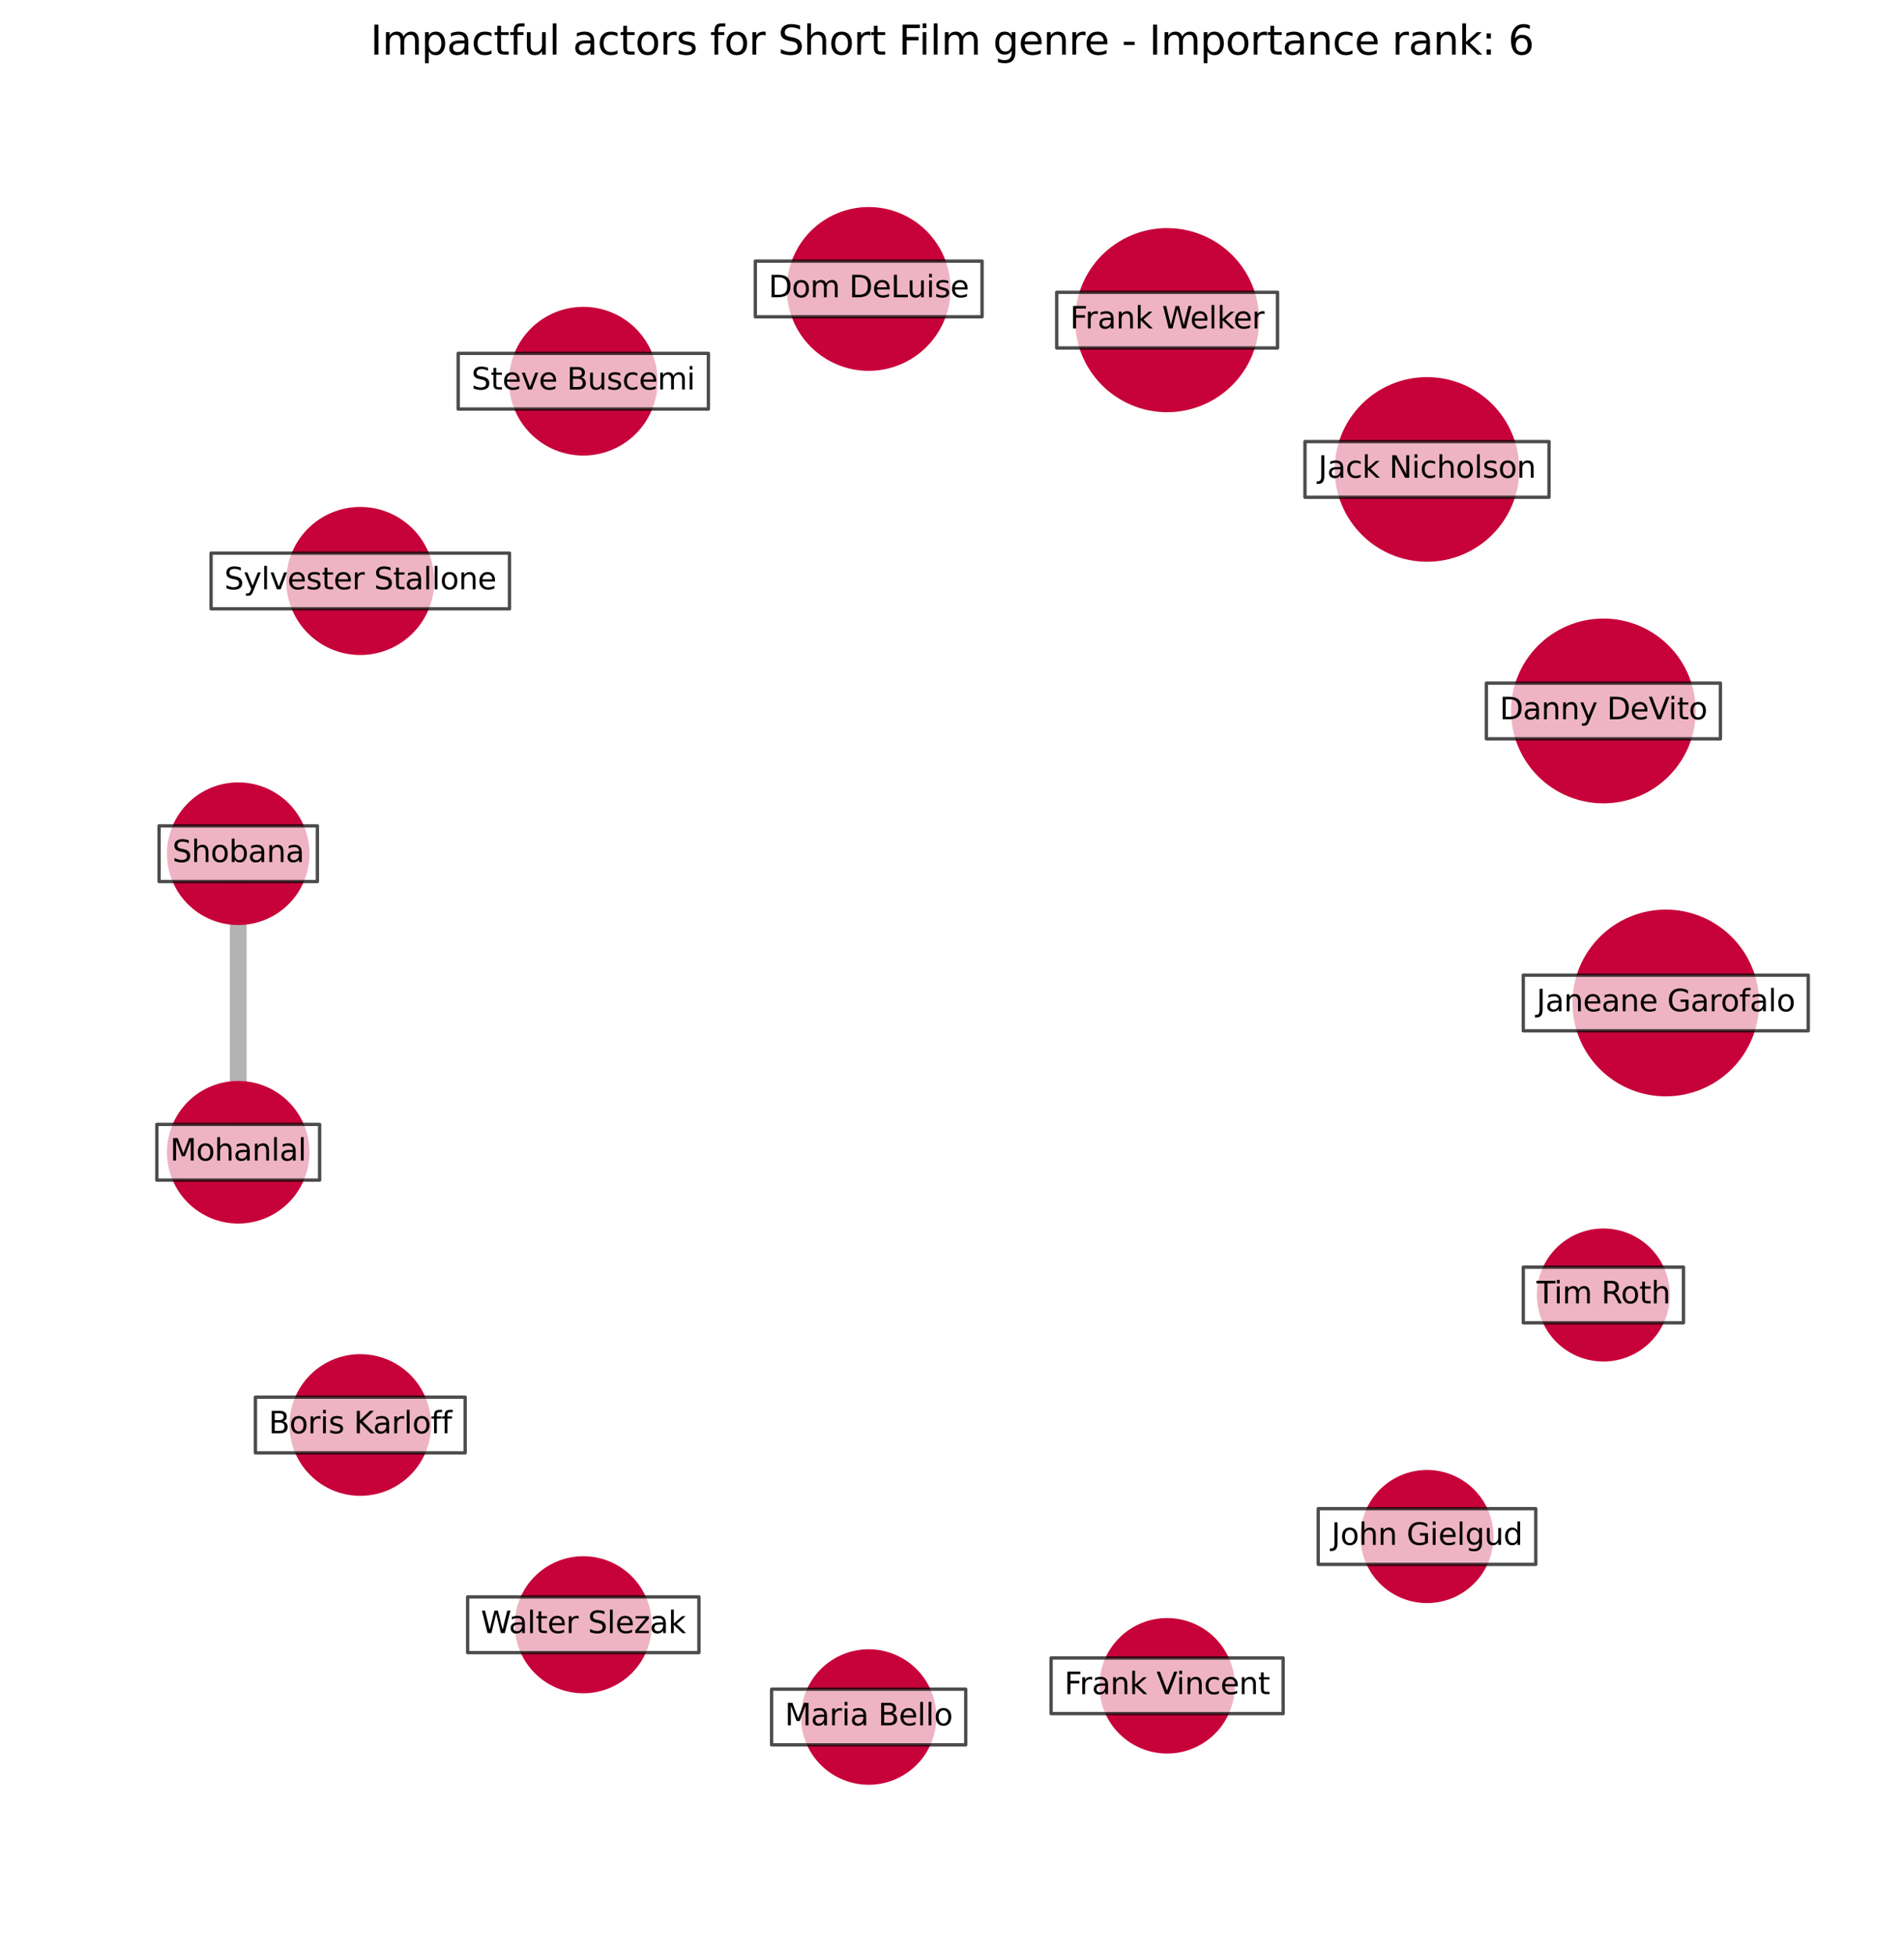 <?xml version="1.0" encoding="utf-8" standalone="no"?>
<!DOCTYPE svg PUBLIC "-//W3C//DTD SVG 1.1//EN"
  "http://www.w3.org/Graphics/SVG/1.1/DTD/svg11.dtd">
<svg xmlns:xlink="http://www.w3.org/1999/xlink" width="568.8pt" height="583.918pt" viewBox="0 0 568.8 583.918" xmlns="http://www.w3.org/2000/svg" version="1.1">
 <defs>
  <style type="text/css">*{stroke-linejoin: round; stroke-linecap: butt}</style>
 </defs>
 <g id="figure_1">
  <g id="patch_1">
   <path d="M 0 583.918 
L 568.8 583.918 
L 568.8 0 
L 0 0 
z
" style="fill: #ffffff"/>
  </g>
  <g id="axes_1">
   <g id="LineCollection_1">
    <path d="M 71.169 254.941 
L 71.169 344.096 
" clip-path="url(#p34dfd88cf6)" style="fill: none; stroke: #000000; stroke-opacity: 0.3; stroke-width: 5"/>
   </g>
   <g id="PathCollection_1">
    <path d="M 497.631 326.904 
C 504.894 326.904 511.86 324.019 516.996 318.883 
C 522.131 313.747 525.017 306.781 525.017 299.518 
C 525.017 292.255 522.131 285.289 516.996 280.153 
C 511.86 275.018 504.894 272.132 497.631 272.132 
C 490.368 272.132 483.401 275.018 478.266 280.153 
C 473.13 285.289 470.245 292.255 470.245 299.518 
C 470.245 306.781 473.13 313.747 478.266 318.883 
C 483.401 324.019 490.368 326.904 497.631 326.904 
z
" clip-path="url(#p34dfd88cf6)" style="fill: #c70039; fill-opacity: 0.99; stroke: #c70039; stroke-opacity: 0.99"/>
    <path d="M 478.992 239.405 
C 486.178 239.405 493.07 236.55 498.15 231.47 
C 503.231 226.389 506.086 219.497 506.086 212.312 
C 506.086 205.126 503.231 198.234 498.15 193.154 
C 493.07 188.073 486.178 185.218 478.992 185.218 
C 471.807 185.218 464.915 188.073 459.834 193.154 
C 454.754 198.234 451.899 205.126 451.899 212.312 
C 451.899 219.497 454.754 226.389 459.834 231.47 
C 464.915 236.55 471.807 239.405 478.992 239.405 
z
" clip-path="url(#p34dfd88cf6)" style="fill: #c70039; fill-opacity: 0.99; stroke: #c70039; stroke-opacity: 0.99"/>
    <path d="M 426.3 167.257 
C 433.48 167.257 440.366 164.404 445.443 159.327 
C 450.52 154.251 453.373 147.364 453.373 140.184 
C 453.373 133.004 450.52 126.117 445.443 121.04 
C 440.366 115.963 433.48 113.111 426.3 113.111 
C 419.12 113.111 412.233 115.963 407.156 121.04 
C 402.079 126.117 399.227 133.004 399.227 140.184 
C 399.227 147.364 402.079 154.251 407.156 159.327 
C 412.233 164.404 419.12 167.257 426.3 167.257 
z
" clip-path="url(#p34dfd88cf6)" style="fill: #c70039; fill-opacity: 0.99; stroke: #c70039; stroke-opacity: 0.99"/>
    <path d="M 348.664 122.6 
C 355.823 122.6 362.689 119.756 367.751 114.694 
C 372.813 109.632 375.657 102.765 375.657 95.607 
C 375.657 88.448 372.813 81.581 367.751 76.52 
C 362.689 71.458 355.823 68.613 348.664 68.613 
C 341.506 68.613 334.639 71.458 329.577 76.52 
C 324.515 81.581 321.671 88.448 321.671 95.607 
C 321.671 102.765 324.515 109.632 329.577 114.694 
C 334.639 119.756 341.506 122.6 348.664 122.6 
z
" clip-path="url(#p34dfd88cf6)" style="fill: #c70039; fill-opacity: 0.99; stroke: #c70039; stroke-opacity: 0.99"/>
    <path d="M 259.51 110.249 
C 265.864 110.249 271.96 107.724 276.453 103.231 
C 280.946 98.737 283.471 92.642 283.471 86.287 
C 283.471 79.933 280.946 73.837 276.453 69.344 
C 271.96 64.85 265.864 62.326 259.51 62.326 
C 253.155 62.326 247.06 64.85 242.566 69.344 
C 238.073 73.837 235.548 79.933 235.548 86.287 
C 235.548 92.642 238.073 98.737 242.566 103.231 
C 247.06 107.724 253.155 110.249 259.51 110.249 
z
" clip-path="url(#p34dfd88cf6)" style="fill: #c70039; fill-opacity: 0.99; stroke: #c70039; stroke-opacity: 0.99"/>
    <path d="M 174.251 135.545 
C 180.008 135.545 185.53 133.257 189.6 129.187 
C 193.671 125.116 195.958 119.594 195.958 113.838 
C 195.958 108.081 193.671 102.559 189.6 98.489 
C 185.53 94.418 180.008 92.131 174.251 92.131 
C 168.495 92.131 162.973 94.418 158.902 98.489 
C 154.832 102.559 152.544 108.081 152.544 113.838 
C 152.544 119.594 154.832 125.116 158.902 129.187 
C 162.973 133.257 168.495 135.545 174.251 135.545 
z
" clip-path="url(#p34dfd88cf6)" style="fill: #c70039; fill-opacity: 0.99; stroke: #c70039; stroke-opacity: 0.99"/>
    <path d="M 107.631 195.106 
C 113.363 195.106 118.861 192.829 122.914 188.776 
C 126.967 184.723 129.244 179.226 129.244 173.494 
C 129.244 167.762 126.967 162.265 122.914 158.212 
C 118.861 154.159 113.363 151.882 107.631 151.882 
C 101.9 151.882 96.402 154.159 92.349 158.212 
C 88.296 162.265 86.019 167.762 86.019 173.494 
C 86.019 179.226 88.296 184.723 92.349 188.776 
C 96.402 192.829 101.9 195.106 107.631 195.106 
z
" clip-path="url(#p34dfd88cf6)" style="fill: #c70039; fill-opacity: 0.99; stroke: #c70039; stroke-opacity: 0.99"/>
    <path d="M 71.169 275.74 
C 76.685 275.74 81.976 273.548 85.876 269.648 
C 89.777 265.748 91.968 260.457 91.968 254.941 
C 91.968 249.425 89.777 244.134 85.876 240.234 
C 81.976 236.333 76.685 234.142 71.169 234.142 
C 65.653 234.142 60.362 236.333 56.462 240.234 
C 52.562 244.134 50.37 249.425 50.37 254.941 
C 50.37 260.457 52.562 265.748 56.462 269.648 
C 60.362 273.548 65.653 275.74 71.169 275.74 
z
" clip-path="url(#p34dfd88cf6)" style="fill: #c70039; fill-opacity: 0.99; stroke: #c70039; stroke-opacity: 0.99"/>
    <path d="M 71.169 364.89 
C 76.684 364.89 81.974 362.699 85.873 358.799 
C 89.773 354.9 91.964 349.61 91.964 344.096 
C 91.964 338.581 89.773 333.291 85.873 329.392 
C 81.974 325.492 76.684 323.301 71.169 323.301 
C 65.654 323.301 60.365 325.492 56.465 329.392 
C 52.566 333.291 50.375 338.581 50.375 344.096 
C 50.375 349.61 52.566 354.9 56.465 358.799 
C 60.365 362.699 65.654 364.89 71.169 364.89 
z
" clip-path="url(#p34dfd88cf6)" style="fill: #c70039; fill-opacity: 0.99; stroke: #c70039; stroke-opacity: 0.99"/>
    <path d="M 107.631 446.199 
C 113.11 446.199 118.364 444.023 122.238 440.149 
C 126.112 436.275 128.289 431.021 128.289 425.542 
C 128.289 420.064 126.112 414.809 122.238 410.936 
C 118.364 407.062 113.11 404.885 107.631 404.885 
C 102.153 404.885 96.898 407.062 93.025 410.936 
C 89.151 414.809 86.974 420.064 86.974 425.542 
C 86.974 431.021 89.151 436.275 93.025 440.149 
C 96.898 444.023 102.153 446.199 107.631 446.199 
z
" clip-path="url(#p34dfd88cf6)" style="fill: #c70039; fill-opacity: 0.99; stroke: #c70039; stroke-opacity: 0.99"/>
    <path d="M 174.251 505.165 
C 179.546 505.165 184.625 503.061 188.369 499.317 
C 192.114 495.572 194.217 490.494 194.217 485.199 
C 194.217 479.904 192.114 474.825 188.369 471.081 
C 184.625 467.336 179.546 465.233 174.251 465.233 
C 168.956 465.233 163.877 467.336 160.133 471.081 
C 156.389 474.825 154.285 479.904 154.285 485.199 
C 154.285 490.494 156.389 495.572 160.133 499.317 
C 163.877 503.061 168.956 505.165 174.251 505.165 
z
" clip-path="url(#p34dfd88cf6)" style="fill: #c70039; fill-opacity: 0.99; stroke: #c70039; stroke-opacity: 0.99"/>
    <path d="M 259.51 532.48 
C 264.742 532.48 269.762 530.401 273.462 526.701 
C 277.162 523.001 279.241 517.982 279.241 512.749 
C 279.241 507.516 277.162 502.497 273.462 498.797 
C 269.762 495.097 264.742 493.018 259.51 493.018 
C 254.277 493.018 249.258 495.097 245.557 498.797 
C 241.857 502.497 239.778 507.516 239.778 512.749 
C 239.778 517.982 241.857 523.001 245.557 526.701 
C 249.258 530.401 254.277 532.48 259.51 532.48 
z
" clip-path="url(#p34dfd88cf6)" style="fill: #c70039; fill-opacity: 0.99; stroke: #c70039; stroke-opacity: 0.99"/>
    <path d="M 348.664 523.16 
C 353.897 523.16 358.916 521.081 362.616 517.381 
C 366.316 513.681 368.395 508.662 368.395 503.43 
C 368.395 498.197 366.316 493.178 362.616 489.478 
C 358.916 485.778 353.897 483.699 348.664 483.699 
C 343.432 483.699 338.413 485.778 334.713 489.478 
C 331.013 493.178 328.934 498.197 328.934 503.43 
C 328.934 508.662 331.013 513.681 334.713 517.381 
C 338.413 521.081 343.432 523.16 348.664 523.16 
z
" clip-path="url(#p34dfd88cf6)" style="fill: #c70039; fill-opacity: 0.99; stroke: #c70039; stroke-opacity: 0.99"/>
    <path d="M 426.3 478.227 
C 431.438 478.227 436.366 476.185 440 472.552 
C 443.633 468.919 445.674 463.99 445.674 458.852 
C 445.674 453.714 443.633 448.786 440 445.152 
C 436.366 441.519 431.438 439.478 426.3 439.478 
C 421.162 439.478 416.233 441.519 412.6 445.152 
C 408.967 448.786 406.925 453.714 406.925 458.852 
C 406.925 463.99 408.967 468.919 412.6 472.552 
C 416.233 476.185 421.162 478.227 426.3 478.227 
z
" clip-path="url(#p34dfd88cf6)" style="fill: #c70039; fill-opacity: 0.99; stroke: #c70039; stroke-opacity: 0.99"/>
    <path d="M 478.992 406.09 
C 484.128 406.09 489.054 404.049 492.685 400.418 
C 496.317 396.786 498.357 391.86 498.357 386.725 
C 498.357 381.589 496.317 376.663 492.685 373.032 
C 489.054 369.4 484.128 367.36 478.992 367.36 
C 473.857 367.36 468.931 369.4 465.299 373.032 
C 461.668 376.663 459.627 381.589 459.627 386.725 
C 459.627 391.86 461.668 396.786 465.299 400.418 
C 468.931 404.049 473.857 406.09 478.992 406.09 
z
" clip-path="url(#p34dfd88cf6)" style="fill: #c70039; fill-opacity: 0.99; stroke: #c70039; stroke-opacity: 0.99"/>
   </g>
   <g id="text_1">
    <g id="patch_2">
     <path d="M 455.064 307.833 
L 540.197 307.833 
L 540.197 291.203 
L 455.064 291.203 
z
" clip-path="url(#p34dfd88cf6)" style="fill: #ffffff; opacity: 0.7; stroke: #000000; stroke-linejoin: miter"/>
    </g>
    <g clip-path="url(#p34dfd88cf6)">
     <!-- Janeane Garofalo -->
     <g transform="translate(459.024 302.002)scale(0.09 -0.09)">
      <defs>
       <path id="DejaVuSans-4a" d="M 628 4666 
L 1259 4666 
L 1259 325 
Q 1259 -519 939 -900 
Q 619 -1281 -91 -1281 
L -331 -1281 
L -331 -750 
L -134 -750 
Q 284 -750 456 -515 
Q 628 -281 628 325 
L 628 4666 
z
" transform="scale(0.016)"/>
       <path id="DejaVuSans-61" d="M 2194 1759 
Q 1497 1759 1228 1600 
Q 959 1441 959 1056 
Q 959 750 1161 570 
Q 1363 391 1709 391 
Q 2188 391 2477 730 
Q 2766 1069 2766 1631 
L 2766 1759 
L 2194 1759 
z
M 3341 1997 
L 3341 0 
L 2766 0 
L 2766 531 
Q 2569 213 2275 61 
Q 1981 -91 1556 -91 
Q 1019 -91 701 211 
Q 384 513 384 1019 
Q 384 1609 779 1909 
Q 1175 2209 1959 2209 
L 2766 2209 
L 2766 2266 
Q 2766 2663 2505 2880 
Q 2244 3097 1772 3097 
Q 1472 3097 1187 3025 
Q 903 2953 641 2809 
L 641 3341 
Q 956 3463 1253 3523 
Q 1550 3584 1831 3584 
Q 2591 3584 2966 3190 
Q 3341 2797 3341 1997 
z
" transform="scale(0.016)"/>
       <path id="DejaVuSans-6e" d="M 3513 2113 
L 3513 0 
L 2938 0 
L 2938 2094 
Q 2938 2591 2744 2837 
Q 2550 3084 2163 3084 
Q 1697 3084 1428 2787 
Q 1159 2491 1159 1978 
L 1159 0 
L 581 0 
L 581 3500 
L 1159 3500 
L 1159 2956 
Q 1366 3272 1645 3428 
Q 1925 3584 2291 3584 
Q 2894 3584 3203 3211 
Q 3513 2838 3513 2113 
z
" transform="scale(0.016)"/>
       <path id="DejaVuSans-65" d="M 3597 1894 
L 3597 1613 
L 953 1613 
Q 991 1019 1311 708 
Q 1631 397 2203 397 
Q 2534 397 2845 478 
Q 3156 559 3463 722 
L 3463 178 
Q 3153 47 2828 -22 
Q 2503 -91 2169 -91 
Q 1331 -91 842 396 
Q 353 884 353 1716 
Q 353 2575 817 3079 
Q 1281 3584 2069 3584 
Q 2775 3584 3186 3129 
Q 3597 2675 3597 1894 
z
M 3022 2063 
Q 3016 2534 2758 2815 
Q 2500 3097 2075 3097 
Q 1594 3097 1305 2825 
Q 1016 2553 972 2059 
L 3022 2063 
z
" transform="scale(0.016)"/>
       <path id="DejaVuSans-20" transform="scale(0.016)"/>
       <path id="DejaVuSans-47" d="M 3809 666 
L 3809 1919 
L 2778 1919 
L 2778 2438 
L 4434 2438 
L 4434 434 
Q 4069 175 3628 42 
Q 3188 -91 2688 -91 
Q 1594 -91 976 548 
Q 359 1188 359 2328 
Q 359 3472 976 4111 
Q 1594 4750 2688 4750 
Q 3144 4750 3555 4637 
Q 3966 4525 4313 4306 
L 4313 3634 
Q 3963 3931 3569 4081 
Q 3175 4231 2741 4231 
Q 1884 4231 1454 3753 
Q 1025 3275 1025 2328 
Q 1025 1384 1454 906 
Q 1884 428 2741 428 
Q 3075 428 3337 486 
Q 3600 544 3809 666 
z
" transform="scale(0.016)"/>
       <path id="DejaVuSans-72" d="M 2631 2963 
Q 2534 3019 2420 3045 
Q 2306 3072 2169 3072 
Q 1681 3072 1420 2755 
Q 1159 2438 1159 1844 
L 1159 0 
L 581 0 
L 581 3500 
L 1159 3500 
L 1159 2956 
Q 1341 3275 1631 3429 
Q 1922 3584 2338 3584 
Q 2397 3584 2469 3576 
Q 2541 3569 2628 3553 
L 2631 2963 
z
" transform="scale(0.016)"/>
       <path id="DejaVuSans-6f" d="M 1959 3097 
Q 1497 3097 1228 2736 
Q 959 2375 959 1747 
Q 959 1119 1226 758 
Q 1494 397 1959 397 
Q 2419 397 2687 759 
Q 2956 1122 2956 1747 
Q 2956 2369 2687 2733 
Q 2419 3097 1959 3097 
z
M 1959 3584 
Q 2709 3584 3137 3096 
Q 3566 2609 3566 1747 
Q 3566 888 3137 398 
Q 2709 -91 1959 -91 
Q 1206 -91 779 398 
Q 353 888 353 1747 
Q 353 2609 779 3096 
Q 1206 3584 1959 3584 
z
" transform="scale(0.016)"/>
       <path id="DejaVuSans-66" d="M 2375 4863 
L 2375 4384 
L 1825 4384 
Q 1516 4384 1395 4259 
Q 1275 4134 1275 3809 
L 1275 3500 
L 2222 3500 
L 2222 3053 
L 1275 3053 
L 1275 0 
L 697 0 
L 697 3053 
L 147 3053 
L 147 3500 
L 697 3500 
L 697 3744 
Q 697 4328 969 4595 
Q 1241 4863 1831 4863 
L 2375 4863 
z
" transform="scale(0.016)"/>
       <path id="DejaVuSans-6c" d="M 603 4863 
L 1178 4863 
L 1178 0 
L 603 0 
L 603 4863 
z
" transform="scale(0.016)"/>
      </defs>
      <use xlink:href="#DejaVuSans-4a"/>
      <use xlink:href="#DejaVuSans-61" x="29.492"/>
      <use xlink:href="#DejaVuSans-6e" x="90.771"/>
      <use xlink:href="#DejaVuSans-65" x="154.15"/>
      <use xlink:href="#DejaVuSans-61" x="215.674"/>
      <use xlink:href="#DejaVuSans-6e" x="276.953"/>
      <use xlink:href="#DejaVuSans-65" x="340.332"/>
      <use xlink:href="#DejaVuSans-20" x="401.855"/>
      <use xlink:href="#DejaVuSans-47" x="433.643"/>
      <use xlink:href="#DejaVuSans-61" x="511.133"/>
      <use xlink:href="#DejaVuSans-72" x="572.412"/>
      <use xlink:href="#DejaVuSans-6f" x="611.275"/>
      <use xlink:href="#DejaVuSans-66" x="672.457"/>
      <use xlink:href="#DejaVuSans-61" x="707.662"/>
      <use xlink:href="#DejaVuSans-6c" x="768.941"/>
      <use xlink:href="#DejaVuSans-6f" x="796.725"/>
     </g>
    </g>
   </g>
   <g id="text_2">
    <g id="patch_3">
     <path d="M 444.034 220.627 
L 513.951 220.627 
L 513.951 203.996 
L 444.034 203.996 
z
" clip-path="url(#p34dfd88cf6)" style="fill: #ffffff; opacity: 0.7; stroke: #000000; stroke-linejoin: miter"/>
    </g>
    <g clip-path="url(#p34dfd88cf6)">
     <!-- Danny DeVito -->
     <g transform="translate(447.994 214.795)scale(0.09 -0.09)">
      <defs>
       <path id="DejaVuSans-44" d="M 1259 4147 
L 1259 519 
L 2022 519 
Q 2988 519 3436 956 
Q 3884 1394 3884 2338 
Q 3884 3275 3436 3711 
Q 2988 4147 2022 4147 
L 1259 4147 
z
M 628 4666 
L 1925 4666 
Q 3281 4666 3915 4102 
Q 4550 3538 4550 2338 
Q 4550 1131 3912 565 
Q 3275 0 1925 0 
L 628 0 
L 628 4666 
z
" transform="scale(0.016)"/>
       <path id="DejaVuSans-79" d="M 2059 -325 
Q 1816 -950 1584 -1140 
Q 1353 -1331 966 -1331 
L 506 -1331 
L 506 -850 
L 844 -850 
Q 1081 -850 1212 -737 
Q 1344 -625 1503 -206 
L 1606 56 
L 191 3500 
L 800 3500 
L 1894 763 
L 2988 3500 
L 3597 3500 
L 2059 -325 
z
" transform="scale(0.016)"/>
       <path id="DejaVuSans-56" d="M 1831 0 
L 50 4666 
L 709 4666 
L 2188 738 
L 3669 4666 
L 4325 4666 
L 2547 0 
L 1831 0 
z
" transform="scale(0.016)"/>
       <path id="DejaVuSans-69" d="M 603 3500 
L 1178 3500 
L 1178 0 
L 603 0 
L 603 3500 
z
M 603 4863 
L 1178 4863 
L 1178 4134 
L 603 4134 
L 603 4863 
z
" transform="scale(0.016)"/>
       <path id="DejaVuSans-74" d="M 1172 4494 
L 1172 3500 
L 2356 3500 
L 2356 3053 
L 1172 3053 
L 1172 1153 
Q 1172 725 1289 603 
Q 1406 481 1766 481 
L 2356 481 
L 2356 0 
L 1766 0 
Q 1100 0 847 248 
Q 594 497 594 1153 
L 594 3053 
L 172 3053 
L 172 3500 
L 594 3500 
L 594 4494 
L 1172 4494 
z
" transform="scale(0.016)"/>
      </defs>
      <use xlink:href="#DejaVuSans-44"/>
      <use xlink:href="#DejaVuSans-61" x="77.002"/>
      <use xlink:href="#DejaVuSans-6e" x="138.281"/>
      <use xlink:href="#DejaVuSans-6e" x="201.66"/>
      <use xlink:href="#DejaVuSans-79" x="265.039"/>
      <use xlink:href="#DejaVuSans-20" x="324.219"/>
      <use xlink:href="#DejaVuSans-44" x="356.006"/>
      <use xlink:href="#DejaVuSans-65" x="433.008"/>
      <use xlink:href="#DejaVuSans-56" x="494.531"/>
      <use xlink:href="#DejaVuSans-69" x="560.689"/>
      <use xlink:href="#DejaVuSans-74" x="588.473"/>
      <use xlink:href="#DejaVuSans-6f" x="627.682"/>
     </g>
    </g>
   </g>
   <g id="text_3">
    <g id="patch_4">
     <path d="M 389.848 148.499 
L 462.751 148.499 
L 462.751 131.869 
L 389.848 131.869 
z
" clip-path="url(#p34dfd88cf6)" style="fill: #ffffff; opacity: 0.7; stroke: #000000; stroke-linejoin: miter"/>
    </g>
    <g clip-path="url(#p34dfd88cf6)">
     <!-- Jack Nicholson -->
     <g transform="translate(393.808 142.667)scale(0.09 -0.09)">
      <defs>
       <path id="DejaVuSans-63" d="M 3122 3366 
L 3122 2828 
Q 2878 2963 2633 3030 
Q 2388 3097 2138 3097 
Q 1578 3097 1268 2742 
Q 959 2388 959 1747 
Q 959 1106 1268 751 
Q 1578 397 2138 397 
Q 2388 397 2633 464 
Q 2878 531 3122 666 
L 3122 134 
Q 2881 22 2623 -34 
Q 2366 -91 2075 -91 
Q 1284 -91 818 406 
Q 353 903 353 1747 
Q 353 2603 823 3093 
Q 1294 3584 2113 3584 
Q 2378 3584 2631 3529 
Q 2884 3475 3122 3366 
z
" transform="scale(0.016)"/>
       <path id="DejaVuSans-6b" d="M 581 4863 
L 1159 4863 
L 1159 1991 
L 2875 3500 
L 3609 3500 
L 1753 1863 
L 3688 0 
L 2938 0 
L 1159 1709 
L 1159 0 
L 581 0 
L 581 4863 
z
" transform="scale(0.016)"/>
       <path id="DejaVuSans-4e" d="M 628 4666 
L 1478 4666 
L 3547 763 
L 3547 4666 
L 4159 4666 
L 4159 0 
L 3309 0 
L 1241 3903 
L 1241 0 
L 628 0 
L 628 4666 
z
" transform="scale(0.016)"/>
       <path id="DejaVuSans-68" d="M 3513 2113 
L 3513 0 
L 2938 0 
L 2938 2094 
Q 2938 2591 2744 2837 
Q 2550 3084 2163 3084 
Q 1697 3084 1428 2787 
Q 1159 2491 1159 1978 
L 1159 0 
L 581 0 
L 581 4863 
L 1159 4863 
L 1159 2956 
Q 1366 3272 1645 3428 
Q 1925 3584 2291 3584 
Q 2894 3584 3203 3211 
Q 3513 2838 3513 2113 
z
" transform="scale(0.016)"/>
       <path id="DejaVuSans-73" d="M 2834 3397 
L 2834 2853 
Q 2591 2978 2328 3040 
Q 2066 3103 1784 3103 
Q 1356 3103 1142 2972 
Q 928 2841 928 2578 
Q 928 2378 1081 2264 
Q 1234 2150 1697 2047 
L 1894 2003 
Q 2506 1872 2764 1633 
Q 3022 1394 3022 966 
Q 3022 478 2636 193 
Q 2250 -91 1575 -91 
Q 1294 -91 989 -36 
Q 684 19 347 128 
L 347 722 
Q 666 556 975 473 
Q 1284 391 1588 391 
Q 1994 391 2212 530 
Q 2431 669 2431 922 
Q 2431 1156 2273 1281 
Q 2116 1406 1581 1522 
L 1381 1569 
Q 847 1681 609 1914 
Q 372 2147 372 2553 
Q 372 3047 722 3315 
Q 1072 3584 1716 3584 
Q 2034 3584 2315 3537 
Q 2597 3491 2834 3397 
z
" transform="scale(0.016)"/>
      </defs>
      <use xlink:href="#DejaVuSans-4a"/>
      <use xlink:href="#DejaVuSans-61" x="29.492"/>
      <use xlink:href="#DejaVuSans-63" x="90.771"/>
      <use xlink:href="#DejaVuSans-6b" x="145.752"/>
      <use xlink:href="#DejaVuSans-20" x="203.662"/>
      <use xlink:href="#DejaVuSans-4e" x="235.449"/>
      <use xlink:href="#DejaVuSans-69" x="310.254"/>
      <use xlink:href="#DejaVuSans-63" x="338.037"/>
      <use xlink:href="#DejaVuSans-68" x="393.018"/>
      <use xlink:href="#DejaVuSans-6f" x="456.396"/>
      <use xlink:href="#DejaVuSans-6c" x="517.578"/>
      <use xlink:href="#DejaVuSans-73" x="545.361"/>
      <use xlink:href="#DejaVuSans-6f" x="597.461"/>
      <use xlink:href="#DejaVuSans-6e" x="658.643"/>
     </g>
    </g>
   </g>
   <g id="text_4">
    <g id="patch_5">
     <path d="M 315.681 103.922 
L 381.647 103.922 
L 381.647 87.291 
L 315.681 87.291 
z
" clip-path="url(#p34dfd88cf6)" style="fill: #ffffff; opacity: 0.7; stroke: #000000; stroke-linejoin: miter"/>
    </g>
    <g clip-path="url(#p34dfd88cf6)">
     <!-- Frank Welker -->
     <g transform="translate(319.641 98.09)scale(0.09 -0.09)">
      <defs>
       <path id="DejaVuSans-46" d="M 628 4666 
L 3309 4666 
L 3309 4134 
L 1259 4134 
L 1259 2759 
L 3109 2759 
L 3109 2228 
L 1259 2228 
L 1259 0 
L 628 0 
L 628 4666 
z
" transform="scale(0.016)"/>
       <path id="DejaVuSans-57" d="M 213 4666 
L 850 4666 
L 1831 722 
L 2809 4666 
L 3519 4666 
L 4500 722 
L 5478 4666 
L 6119 4666 
L 4947 0 
L 4153 0 
L 3169 4050 
L 2175 0 
L 1381 0 
L 213 4666 
z
" transform="scale(0.016)"/>
      </defs>
      <use xlink:href="#DejaVuSans-46"/>
      <use xlink:href="#DejaVuSans-72" x="50.27"/>
      <use xlink:href="#DejaVuSans-61" x="91.383"/>
      <use xlink:href="#DejaVuSans-6e" x="152.662"/>
      <use xlink:href="#DejaVuSans-6b" x="216.041"/>
      <use xlink:href="#DejaVuSans-20" x="273.951"/>
      <use xlink:href="#DejaVuSans-57" x="305.738"/>
      <use xlink:href="#DejaVuSans-65" x="398.74"/>
      <use xlink:href="#DejaVuSans-6c" x="460.264"/>
      <use xlink:href="#DejaVuSans-6b" x="488.047"/>
      <use xlink:href="#DejaVuSans-65" x="542.332"/>
      <use xlink:href="#DejaVuSans-72" x="603.855"/>
     </g>
    </g>
   </g>
   <g id="text_5">
    <g id="patch_6">
     <path d="M 225.64 94.603 
L 293.379 94.603 
L 293.379 77.972 
L 225.64 77.972 
z
" clip-path="url(#p34dfd88cf6)" style="fill: #ffffff; opacity: 0.7; stroke: #000000; stroke-linejoin: miter"/>
    </g>
    <g clip-path="url(#p34dfd88cf6)">
     <!-- Dom DeLuise -->
     <g transform="translate(229.6 88.771)scale(0.09 -0.09)">
      <defs>
       <path id="DejaVuSans-6d" d="M 3328 2828 
Q 3544 3216 3844 3400 
Q 4144 3584 4550 3584 
Q 5097 3584 5394 3201 
Q 5691 2819 5691 2113 
L 5691 0 
L 5113 0 
L 5113 2094 
Q 5113 2597 4934 2840 
Q 4756 3084 4391 3084 
Q 3944 3084 3684 2787 
Q 3425 2491 3425 1978 
L 3425 0 
L 2847 0 
L 2847 2094 
Q 2847 2600 2669 2842 
Q 2491 3084 2119 3084 
Q 1678 3084 1418 2786 
Q 1159 2488 1159 1978 
L 1159 0 
L 581 0 
L 581 3500 
L 1159 3500 
L 1159 2956 
Q 1356 3278 1631 3431 
Q 1906 3584 2284 3584 
Q 2666 3584 2933 3390 
Q 3200 3197 3328 2828 
z
" transform="scale(0.016)"/>
       <path id="DejaVuSans-4c" d="M 628 4666 
L 1259 4666 
L 1259 531 
L 3531 531 
L 3531 0 
L 628 0 
L 628 4666 
z
" transform="scale(0.016)"/>
       <path id="DejaVuSans-75" d="M 544 1381 
L 544 3500 
L 1119 3500 
L 1119 1403 
Q 1119 906 1312 657 
Q 1506 409 1894 409 
Q 2359 409 2629 706 
Q 2900 1003 2900 1516 
L 2900 3500 
L 3475 3500 
L 3475 0 
L 2900 0 
L 2900 538 
Q 2691 219 2414 64 
Q 2138 -91 1772 -91 
Q 1169 -91 856 284 
Q 544 659 544 1381 
z
M 1991 3584 
L 1991 3584 
z
" transform="scale(0.016)"/>
      </defs>
      <use xlink:href="#DejaVuSans-44"/>
      <use xlink:href="#DejaVuSans-6f" x="77.002"/>
      <use xlink:href="#DejaVuSans-6d" x="138.184"/>
      <use xlink:href="#DejaVuSans-20" x="235.596"/>
      <use xlink:href="#DejaVuSans-44" x="267.383"/>
      <use xlink:href="#DejaVuSans-65" x="344.385"/>
      <use xlink:href="#DejaVuSans-4c" x="405.908"/>
      <use xlink:href="#DejaVuSans-75" x="459.871"/>
      <use xlink:href="#DejaVuSans-69" x="523.25"/>
      <use xlink:href="#DejaVuSans-73" x="551.033"/>
      <use xlink:href="#DejaVuSans-65" x="603.133"/>
     </g>
    </g>
   </g>
   <g id="text_6">
    <g id="patch_7">
     <path d="M 136.879 122.153 
L 211.624 122.153 
L 211.624 105.523 
L 136.879 105.523 
z
" clip-path="url(#p34dfd88cf6)" style="fill: #ffffff; opacity: 0.7; stroke: #000000; stroke-linejoin: miter"/>
    </g>
    <g clip-path="url(#p34dfd88cf6)">
     <!-- Steve Buscemi -->
     <g transform="translate(140.839 116.321)scale(0.09 -0.09)">
      <defs>
       <path id="DejaVuSans-53" d="M 3425 4513 
L 3425 3897 
Q 3066 4069 2747 4153 
Q 2428 4238 2131 4238 
Q 1616 4238 1336 4038 
Q 1056 3838 1056 3469 
Q 1056 3159 1242 3001 
Q 1428 2844 1947 2747 
L 2328 2669 
Q 3034 2534 3370 2195 
Q 3706 1856 3706 1288 
Q 3706 609 3251 259 
Q 2797 -91 1919 -91 
Q 1588 -91 1214 -16 
Q 841 59 441 206 
L 441 856 
Q 825 641 1194 531 
Q 1563 422 1919 422 
Q 2459 422 2753 634 
Q 3047 847 3047 1241 
Q 3047 1584 2836 1778 
Q 2625 1972 2144 2069 
L 1759 2144 
Q 1053 2284 737 2584 
Q 422 2884 422 3419 
Q 422 4038 858 4394 
Q 1294 4750 2059 4750 
Q 2388 4750 2728 4690 
Q 3069 4631 3425 4513 
z
" transform="scale(0.016)"/>
       <path id="DejaVuSans-76" d="M 191 3500 
L 800 3500 
L 1894 563 
L 2988 3500 
L 3597 3500 
L 2284 0 
L 1503 0 
L 191 3500 
z
" transform="scale(0.016)"/>
       <path id="DejaVuSans-42" d="M 1259 2228 
L 1259 519 
L 2272 519 
Q 2781 519 3026 730 
Q 3272 941 3272 1375 
Q 3272 1813 3026 2020 
Q 2781 2228 2272 2228 
L 1259 2228 
z
M 1259 4147 
L 1259 2741 
L 2194 2741 
Q 2656 2741 2882 2914 
Q 3109 3088 3109 3444 
Q 3109 3797 2882 3972 
Q 2656 4147 2194 4147 
L 1259 4147 
z
M 628 4666 
L 2241 4666 
Q 2963 4666 3353 4366 
Q 3744 4066 3744 3513 
Q 3744 3084 3544 2831 
Q 3344 2578 2956 2516 
Q 3422 2416 3680 2098 
Q 3938 1781 3938 1306 
Q 3938 681 3513 340 
Q 3088 0 2303 0 
L 628 0 
L 628 4666 
z
" transform="scale(0.016)"/>
      </defs>
      <use xlink:href="#DejaVuSans-53"/>
      <use xlink:href="#DejaVuSans-74" x="63.477"/>
      <use xlink:href="#DejaVuSans-65" x="102.686"/>
      <use xlink:href="#DejaVuSans-76" x="164.209"/>
      <use xlink:href="#DejaVuSans-65" x="223.389"/>
      <use xlink:href="#DejaVuSans-20" x="284.912"/>
      <use xlink:href="#DejaVuSans-42" x="316.699"/>
      <use xlink:href="#DejaVuSans-75" x="385.303"/>
      <use xlink:href="#DejaVuSans-73" x="448.682"/>
      <use xlink:href="#DejaVuSans-63" x="500.781"/>
      <use xlink:href="#DejaVuSans-65" x="555.762"/>
      <use xlink:href="#DejaVuSans-6d" x="617.285"/>
      <use xlink:href="#DejaVuSans-69" x="714.697"/>
     </g>
    </g>
   </g>
   <g id="text_7">
    <g id="patch_8">
     <path d="M 63.058 181.809 
L 152.205 181.809 
L 152.205 165.179 
L 63.058 165.179 
z
" clip-path="url(#p34dfd88cf6)" style="fill: #ffffff; opacity: 0.7; stroke: #000000; stroke-linejoin: miter"/>
    </g>
    <g clip-path="url(#p34dfd88cf6)">
     <!-- Sylvester Stallone -->
     <g transform="translate(67.018 175.977)scale(0.09 -0.09)">
      <use xlink:href="#DejaVuSans-53"/>
      <use xlink:href="#DejaVuSans-79" x="63.477"/>
      <use xlink:href="#DejaVuSans-6c" x="122.656"/>
      <use xlink:href="#DejaVuSans-76" x="150.439"/>
      <use xlink:href="#DejaVuSans-65" x="209.619"/>
      <use xlink:href="#DejaVuSans-73" x="271.143"/>
      <use xlink:href="#DejaVuSans-74" x="323.242"/>
      <use xlink:href="#DejaVuSans-65" x="362.451"/>
      <use xlink:href="#DejaVuSans-72" x="423.975"/>
      <use xlink:href="#DejaVuSans-20" x="465.088"/>
      <use xlink:href="#DejaVuSans-53" x="496.875"/>
      <use xlink:href="#DejaVuSans-74" x="560.352"/>
      <use xlink:href="#DejaVuSans-61" x="599.561"/>
      <use xlink:href="#DejaVuSans-6c" x="660.84"/>
      <use xlink:href="#DejaVuSans-6c" x="688.623"/>
      <use xlink:href="#DejaVuSans-6f" x="716.406"/>
      <use xlink:href="#DejaVuSans-6e" x="777.588"/>
      <use xlink:href="#DejaVuSans-65" x="840.967"/>
     </g>
    </g>
   </g>
   <g id="text_8">
    <g id="patch_9">
     <path d="M 47.523 263.256 
L 94.815 263.256 
L 94.815 246.626 
L 47.523 246.626 
z
" clip-path="url(#p34dfd88cf6)" style="fill: #ffffff; opacity: 0.7; stroke: #000000; stroke-linejoin: miter"/>
    </g>
    <g clip-path="url(#p34dfd88cf6)">
     <!-- Shobana -->
     <g transform="translate(51.483 257.424)scale(0.09 -0.09)">
      <defs>
       <path id="DejaVuSans-62" d="M 3116 1747 
Q 3116 2381 2855 2742 
Q 2594 3103 2138 3103 
Q 1681 3103 1420 2742 
Q 1159 2381 1159 1747 
Q 1159 1113 1420 752 
Q 1681 391 2138 391 
Q 2594 391 2855 752 
Q 3116 1113 3116 1747 
z
M 1159 2969 
Q 1341 3281 1617 3432 
Q 1894 3584 2278 3584 
Q 2916 3584 3314 3078 
Q 3713 2572 3713 1747 
Q 3713 922 3314 415 
Q 2916 -91 2278 -91 
Q 1894 -91 1617 61 
Q 1341 213 1159 525 
L 1159 0 
L 581 0 
L 581 4863 
L 1159 4863 
L 1159 2969 
z
" transform="scale(0.016)"/>
      </defs>
      <use xlink:href="#DejaVuSans-53"/>
      <use xlink:href="#DejaVuSans-68" x="63.477"/>
      <use xlink:href="#DejaVuSans-6f" x="126.855"/>
      <use xlink:href="#DejaVuSans-62" x="188.037"/>
      <use xlink:href="#DejaVuSans-61" x="251.514"/>
      <use xlink:href="#DejaVuSans-6e" x="312.793"/>
      <use xlink:href="#DejaVuSans-61" x="376.172"/>
     </g>
    </g>
   </g>
   <g id="text_9">
    <g id="patch_10">
     <path d="M 46.854 352.411 
L 95.485 352.411 
L 95.485 335.78 
L 46.854 335.78 
z
" clip-path="url(#p34dfd88cf6)" style="fill: #ffffff; opacity: 0.7; stroke: #000000; stroke-linejoin: miter"/>
    </g>
    <g clip-path="url(#p34dfd88cf6)">
     <!-- Mohanlal -->
     <g transform="translate(50.814 346.579)scale(0.09 -0.09)">
      <defs>
       <path id="DejaVuSans-4d" d="M 628 4666 
L 1569 4666 
L 2759 1491 
L 3956 4666 
L 4897 4666 
L 4897 0 
L 4281 0 
L 4281 4097 
L 3078 897 
L 2444 897 
L 1241 4097 
L 1241 0 
L 628 0 
L 628 4666 
z
" transform="scale(0.016)"/>
      </defs>
      <use xlink:href="#DejaVuSans-4d"/>
      <use xlink:href="#DejaVuSans-6f" x="86.279"/>
      <use xlink:href="#DejaVuSans-68" x="147.461"/>
      <use xlink:href="#DejaVuSans-61" x="210.84"/>
      <use xlink:href="#DejaVuSans-6e" x="272.119"/>
      <use xlink:href="#DejaVuSans-6c" x="335.498"/>
      <use xlink:href="#DejaVuSans-61" x="363.281"/>
      <use xlink:href="#DejaVuSans-6c" x="424.561"/>
     </g>
    </g>
   </g>
   <g id="text_10">
    <g id="patch_11">
     <path d="M 76.304 433.858 
L 138.959 433.858 
L 138.959 417.227 
L 76.304 417.227 
z
" clip-path="url(#p34dfd88cf6)" style="fill: #ffffff; opacity: 0.7; stroke: #000000; stroke-linejoin: miter"/>
    </g>
    <g clip-path="url(#p34dfd88cf6)">
     <!-- Boris Karloff -->
     <g transform="translate(80.264 428.026)scale(0.09 -0.09)">
      <defs>
       <path id="DejaVuSans-4b" d="M 628 4666 
L 1259 4666 
L 1259 2694 
L 3353 4666 
L 4166 4666 
L 1850 2491 
L 4331 0 
L 3500 0 
L 1259 2247 
L 1259 0 
L 628 0 
L 628 4666 
z
" transform="scale(0.016)"/>
      </defs>
      <use xlink:href="#DejaVuSans-42"/>
      <use xlink:href="#DejaVuSans-6f" x="68.604"/>
      <use xlink:href="#DejaVuSans-72" x="129.785"/>
      <use xlink:href="#DejaVuSans-69" x="170.898"/>
      <use xlink:href="#DejaVuSans-73" x="198.682"/>
      <use xlink:href="#DejaVuSans-20" x="250.781"/>
      <use xlink:href="#DejaVuSans-4b" x="282.568"/>
      <use xlink:href="#DejaVuSans-61" x="346.395"/>
      <use xlink:href="#DejaVuSans-72" x="407.674"/>
      <use xlink:href="#DejaVuSans-6c" x="448.787"/>
      <use xlink:href="#DejaVuSans-6f" x="476.57"/>
      <use xlink:href="#DejaVuSans-66" x="537.752"/>
      <use xlink:href="#DejaVuSans-66" x="572.957"/>
     </g>
    </g>
   </g>
   <g id="text_11">
    <g id="patch_12">
     <path d="M 139.707 493.514 
L 208.796 493.514 
L 208.796 476.883 
L 139.707 476.883 
z
" clip-path="url(#p34dfd88cf6)" style="fill: #ffffff; opacity: 0.7; stroke: #000000; stroke-linejoin: miter"/>
    </g>
    <g clip-path="url(#p34dfd88cf6)">
     <!-- Walter Slezak -->
     <g transform="translate(143.667 487.682)scale(0.09 -0.09)">
      <defs>
       <path id="DejaVuSans-7a" d="M 353 3500 
L 3084 3500 
L 3084 2975 
L 922 459 
L 3084 459 
L 3084 0 
L 275 0 
L 275 525 
L 2438 3041 
L 353 3041 
L 353 3500 
z
" transform="scale(0.016)"/>
      </defs>
      <use xlink:href="#DejaVuSans-57"/>
      <use xlink:href="#DejaVuSans-61" x="92.502"/>
      <use xlink:href="#DejaVuSans-6c" x="153.781"/>
      <use xlink:href="#DejaVuSans-74" x="181.564"/>
      <use xlink:href="#DejaVuSans-65" x="220.773"/>
      <use xlink:href="#DejaVuSans-72" x="282.297"/>
      <use xlink:href="#DejaVuSans-20" x="323.41"/>
      <use xlink:href="#DejaVuSans-53" x="355.197"/>
      <use xlink:href="#DejaVuSans-6c" x="418.674"/>
      <use xlink:href="#DejaVuSans-65" x="446.457"/>
      <use xlink:href="#DejaVuSans-7a" x="507.98"/>
      <use xlink:href="#DejaVuSans-61" x="560.471"/>
      <use xlink:href="#DejaVuSans-6b" x="621.75"/>
     </g>
    </g>
   </g>
   <g id="text_12">
    <g id="patch_13">
     <path d="M 230.511 521.064 
L 288.508 521.064 
L 288.508 504.434 
L 230.511 504.434 
z
" clip-path="url(#p34dfd88cf6)" style="fill: #ffffff; opacity: 0.7; stroke: #000000; stroke-linejoin: miter"/>
    </g>
    <g clip-path="url(#p34dfd88cf6)">
     <!-- Maria Bello -->
     <g transform="translate(234.471 515.232)scale(0.09 -0.09)">
      <use xlink:href="#DejaVuSans-4d"/>
      <use xlink:href="#DejaVuSans-61" x="86.279"/>
      <use xlink:href="#DejaVuSans-72" x="147.559"/>
      <use xlink:href="#DejaVuSans-69" x="188.672"/>
      <use xlink:href="#DejaVuSans-61" x="216.455"/>
      <use xlink:href="#DejaVuSans-20" x="277.734"/>
      <use xlink:href="#DejaVuSans-42" x="309.521"/>
      <use xlink:href="#DejaVuSans-65" x="378.125"/>
      <use xlink:href="#DejaVuSans-6c" x="439.648"/>
      <use xlink:href="#DejaVuSans-6c" x="467.432"/>
      <use xlink:href="#DejaVuSans-6f" x="495.215"/>
     </g>
    </g>
   </g>
   <g id="text_13">
    <g id="patch_14">
     <path d="M 314.009 511.745 
L 383.32 511.745 
L 383.32 495.115 
L 314.009 495.115 
z
" clip-path="url(#p34dfd88cf6)" style="fill: #ffffff; opacity: 0.7; stroke: #000000; stroke-linejoin: miter"/>
    </g>
    <g clip-path="url(#p34dfd88cf6)">
     <!-- Frank Vincent -->
     <g transform="translate(317.969 505.913)scale(0.09 -0.09)">
      <use xlink:href="#DejaVuSans-46"/>
      <use xlink:href="#DejaVuSans-72" x="50.27"/>
      <use xlink:href="#DejaVuSans-61" x="91.383"/>
      <use xlink:href="#DejaVuSans-6e" x="152.662"/>
      <use xlink:href="#DejaVuSans-6b" x="216.041"/>
      <use xlink:href="#DejaVuSans-20" x="273.951"/>
      <use xlink:href="#DejaVuSans-56" x="305.738"/>
      <use xlink:href="#DejaVuSans-69" x="371.896"/>
      <use xlink:href="#DejaVuSans-6e" x="399.68"/>
      <use xlink:href="#DejaVuSans-63" x="463.059"/>
      <use xlink:href="#DejaVuSans-65" x="518.039"/>
      <use xlink:href="#DejaVuSans-6e" x="579.562"/>
      <use xlink:href="#DejaVuSans-74" x="642.941"/>
     </g>
    </g>
   </g>
   <g id="text_14">
    <g id="patch_15">
     <path d="M 393.804 467.167 
L 458.796 467.167 
L 458.796 450.537 
L 393.804 450.537 
z
" clip-path="url(#p34dfd88cf6)" style="fill: #ffffff; opacity: 0.7; stroke: #000000; stroke-linejoin: miter"/>
    </g>
    <g clip-path="url(#p34dfd88cf6)">
     <!-- John Gielgud -->
     <g transform="translate(397.764 461.336)scale(0.09 -0.09)">
      <defs>
       <path id="DejaVuSans-67" d="M 2906 1791 
Q 2906 2416 2648 2759 
Q 2391 3103 1925 3103 
Q 1463 3103 1205 2759 
Q 947 2416 947 1791 
Q 947 1169 1205 825 
Q 1463 481 1925 481 
Q 2391 481 2648 825 
Q 2906 1169 2906 1791 
z
M 3481 434 
Q 3481 -459 3084 -895 
Q 2688 -1331 1869 -1331 
Q 1566 -1331 1297 -1286 
Q 1028 -1241 775 -1147 
L 775 -588 
Q 1028 -725 1275 -790 
Q 1522 -856 1778 -856 
Q 2344 -856 2625 -561 
Q 2906 -266 2906 331 
L 2906 616 
Q 2728 306 2450 153 
Q 2172 0 1784 0 
Q 1141 0 747 490 
Q 353 981 353 1791 
Q 353 2603 747 3093 
Q 1141 3584 1784 3584 
Q 2172 3584 2450 3431 
Q 2728 3278 2906 2969 
L 2906 3500 
L 3481 3500 
L 3481 434 
z
" transform="scale(0.016)"/>
       <path id="DejaVuSans-64" d="M 2906 2969 
L 2906 4863 
L 3481 4863 
L 3481 0 
L 2906 0 
L 2906 525 
Q 2725 213 2448 61 
Q 2172 -91 1784 -91 
Q 1150 -91 751 415 
Q 353 922 353 1747 
Q 353 2572 751 3078 
Q 1150 3584 1784 3584 
Q 2172 3584 2448 3432 
Q 2725 3281 2906 2969 
z
M 947 1747 
Q 947 1113 1208 752 
Q 1469 391 1925 391 
Q 2381 391 2643 752 
Q 2906 1113 2906 1747 
Q 2906 2381 2643 2742 
Q 2381 3103 1925 3103 
Q 1469 3103 1208 2742 
Q 947 2381 947 1747 
z
" transform="scale(0.016)"/>
      </defs>
      <use xlink:href="#DejaVuSans-4a"/>
      <use xlink:href="#DejaVuSans-6f" x="29.492"/>
      <use xlink:href="#DejaVuSans-68" x="90.674"/>
      <use xlink:href="#DejaVuSans-6e" x="154.053"/>
      <use xlink:href="#DejaVuSans-20" x="217.432"/>
      <use xlink:href="#DejaVuSans-47" x="249.219"/>
      <use xlink:href="#DejaVuSans-69" x="326.709"/>
      <use xlink:href="#DejaVuSans-65" x="354.492"/>
      <use xlink:href="#DejaVuSans-6c" x="416.016"/>
      <use xlink:href="#DejaVuSans-67" x="443.799"/>
      <use xlink:href="#DejaVuSans-75" x="507.275"/>
      <use xlink:href="#DejaVuSans-64" x="570.654"/>
     </g>
    </g>
   </g>
   <g id="text_15">
    <g id="patch_16">
     <path d="M 455.067 395.04 
L 502.918 395.04 
L 502.918 378.409 
L 455.067 378.409 
z
" clip-path="url(#p34dfd88cf6)" style="fill: #ffffff; opacity: 0.7; stroke: #000000; stroke-linejoin: miter"/>
    </g>
    <g clip-path="url(#p34dfd88cf6)">
     <!-- Tim Roth -->
     <g transform="translate(459.027 389.208)scale(0.09 -0.09)">
      <defs>
       <path id="DejaVuSans-54" d="M -19 4666 
L 3928 4666 
L 3928 4134 
L 2272 4134 
L 2272 0 
L 1638 0 
L 1638 4134 
L -19 4134 
L -19 4666 
z
" transform="scale(0.016)"/>
       <path id="DejaVuSans-52" d="M 2841 2188 
Q 3044 2119 3236 1894 
Q 3428 1669 3622 1275 
L 4263 0 
L 3584 0 
L 2988 1197 
Q 2756 1666 2539 1819 
Q 2322 1972 1947 1972 
L 1259 1972 
L 1259 0 
L 628 0 
L 628 4666 
L 2053 4666 
Q 2853 4666 3247 4331 
Q 3641 3997 3641 3322 
Q 3641 2881 3436 2590 
Q 3231 2300 2841 2188 
z
M 1259 4147 
L 1259 2491 
L 2053 2491 
Q 2509 2491 2742 2702 
Q 2975 2913 2975 3322 
Q 2975 3731 2742 3939 
Q 2509 4147 2053 4147 
L 1259 4147 
z
" transform="scale(0.016)"/>
      </defs>
      <use xlink:href="#DejaVuSans-54"/>
      <use xlink:href="#DejaVuSans-69" x="57.959"/>
      <use xlink:href="#DejaVuSans-6d" x="85.742"/>
      <use xlink:href="#DejaVuSans-20" x="183.154"/>
      <use xlink:href="#DejaVuSans-52" x="214.941"/>
      <use xlink:href="#DejaVuSans-6f" x="279.924"/>
      <use xlink:href="#DejaVuSans-74" x="341.105"/>
      <use xlink:href="#DejaVuSans-68" x="380.314"/>
     </g>
    </g>
   </g>
   <g id="text_16">
    <!-- Impactful actors for Short Film genre - Importance rank: 6 -->
    <g transform="translate(110.633 16.318)scale(0.12 -0.12)">
     <defs>
      <path id="DejaVuSans-49" d="M 628 4666 
L 1259 4666 
L 1259 0 
L 628 0 
L 628 4666 
z
" transform="scale(0.016)"/>
      <path id="DejaVuSans-70" d="M 1159 525 
L 1159 -1331 
L 581 -1331 
L 581 3500 
L 1159 3500 
L 1159 2969 
Q 1341 3281 1617 3432 
Q 1894 3584 2278 3584 
Q 2916 3584 3314 3078 
Q 3713 2572 3713 1747 
Q 3713 922 3314 415 
Q 2916 -91 2278 -91 
Q 1894 -91 1617 61 
Q 1341 213 1159 525 
z
M 3116 1747 
Q 3116 2381 2855 2742 
Q 2594 3103 2138 3103 
Q 1681 3103 1420 2742 
Q 1159 2381 1159 1747 
Q 1159 1113 1420 752 
Q 1681 391 2138 391 
Q 2594 391 2855 752 
Q 3116 1113 3116 1747 
z
" transform="scale(0.016)"/>
      <path id="DejaVuSans-2d" d="M 313 2009 
L 1997 2009 
L 1997 1497 
L 313 1497 
L 313 2009 
z
" transform="scale(0.016)"/>
      <path id="DejaVuSans-3a" d="M 750 794 
L 1409 794 
L 1409 0 
L 750 0 
L 750 794 
z
M 750 3309 
L 1409 3309 
L 1409 2516 
L 750 2516 
L 750 3309 
z
" transform="scale(0.016)"/>
      <path id="DejaVuSans-36" d="M 2113 2584 
Q 1688 2584 1439 2293 
Q 1191 2003 1191 1497 
Q 1191 994 1439 701 
Q 1688 409 2113 409 
Q 2538 409 2786 701 
Q 3034 994 3034 1497 
Q 3034 2003 2786 2293 
Q 2538 2584 2113 2584 
z
M 3366 4563 
L 3366 3988 
Q 3128 4100 2886 4159 
Q 2644 4219 2406 4219 
Q 1781 4219 1451 3797 
Q 1122 3375 1075 2522 
Q 1259 2794 1537 2939 
Q 1816 3084 2150 3084 
Q 2853 3084 3261 2657 
Q 3669 2231 3669 1497 
Q 3669 778 3244 343 
Q 2819 -91 2113 -91 
Q 1303 -91 875 529 
Q 447 1150 447 2328 
Q 447 3434 972 4092 
Q 1497 4750 2381 4750 
Q 2619 4750 2861 4703 
Q 3103 4656 3366 4563 
z
" transform="scale(0.016)"/>
     </defs>
     <use xlink:href="#DejaVuSans-49"/>
     <use xlink:href="#DejaVuSans-6d" x="29.492"/>
     <use xlink:href="#DejaVuSans-70" x="126.904"/>
     <use xlink:href="#DejaVuSans-61" x="190.381"/>
     <use xlink:href="#DejaVuSans-63" x="251.66"/>
     <use xlink:href="#DejaVuSans-74" x="306.641"/>
     <use xlink:href="#DejaVuSans-66" x="345.85"/>
     <use xlink:href="#DejaVuSans-75" x="381.055"/>
     <use xlink:href="#DejaVuSans-6c" x="444.434"/>
     <use xlink:href="#DejaVuSans-20" x="472.217"/>
     <use xlink:href="#DejaVuSans-61" x="504.004"/>
     <use xlink:href="#DejaVuSans-63" x="565.283"/>
     <use xlink:href="#DejaVuSans-74" x="620.264"/>
     <use xlink:href="#DejaVuSans-6f" x="659.473"/>
     <use xlink:href="#DejaVuSans-72" x="720.654"/>
     <use xlink:href="#DejaVuSans-73" x="761.768"/>
     <use xlink:href="#DejaVuSans-20" x="813.867"/>
     <use xlink:href="#DejaVuSans-66" x="845.654"/>
     <use xlink:href="#DejaVuSans-6f" x="880.859"/>
     <use xlink:href="#DejaVuSans-72" x="942.041"/>
     <use xlink:href="#DejaVuSans-20" x="983.154"/>
     <use xlink:href="#DejaVuSans-53" x="1014.941"/>
     <use xlink:href="#DejaVuSans-68" x="1078.418"/>
     <use xlink:href="#DejaVuSans-6f" x="1141.797"/>
     <use xlink:href="#DejaVuSans-72" x="1202.979"/>
     <use xlink:href="#DejaVuSans-74" x="1244.092"/>
     <use xlink:href="#DejaVuSans-20" x="1283.301"/>
     <use xlink:href="#DejaVuSans-46" x="1315.088"/>
     <use xlink:href="#DejaVuSans-69" x="1365.357"/>
     <use xlink:href="#DejaVuSans-6c" x="1393.141"/>
     <use xlink:href="#DejaVuSans-6d" x="1420.924"/>
     <use xlink:href="#DejaVuSans-20" x="1518.336"/>
     <use xlink:href="#DejaVuSans-67" x="1550.123"/>
     <use xlink:href="#DejaVuSans-65" x="1613.6"/>
     <use xlink:href="#DejaVuSans-6e" x="1675.123"/>
     <use xlink:href="#DejaVuSans-72" x="1738.502"/>
     <use xlink:href="#DejaVuSans-65" x="1777.365"/>
     <use xlink:href="#DejaVuSans-20" x="1838.889"/>
     <use xlink:href="#DejaVuSans-2d" x="1870.676"/>
     <use xlink:href="#DejaVuSans-20" x="1906.76"/>
     <use xlink:href="#DejaVuSans-49" x="1938.547"/>
     <use xlink:href="#DejaVuSans-6d" x="1968.039"/>
     <use xlink:href="#DejaVuSans-70" x="2065.451"/>
     <use xlink:href="#DejaVuSans-6f" x="2128.928"/>
     <use xlink:href="#DejaVuSans-72" x="2190.109"/>
     <use xlink:href="#DejaVuSans-74" x="2231.223"/>
     <use xlink:href="#DejaVuSans-61" x="2270.432"/>
     <use xlink:href="#DejaVuSans-6e" x="2331.711"/>
     <use xlink:href="#DejaVuSans-63" x="2395.09"/>
     <use xlink:href="#DejaVuSans-65" x="2450.07"/>
     <use xlink:href="#DejaVuSans-20" x="2511.594"/>
     <use xlink:href="#DejaVuSans-72" x="2543.381"/>
     <use xlink:href="#DejaVuSans-61" x="2584.494"/>
     <use xlink:href="#DejaVuSans-6e" x="2645.773"/>
     <use xlink:href="#DejaVuSans-6b" x="2709.152"/>
     <use xlink:href="#DejaVuSans-3a" x="2767.062"/>
     <use xlink:href="#DejaVuSans-20" x="2800.754"/>
     <use xlink:href="#DejaVuSans-36" x="2832.541"/>
    </g>
   </g>
  </g>
 </g>
 <defs>
  <clipPath id="p34dfd88cf6">
   <rect x="7.2" y="22.318" width="554.4" height="554.4"/>
  </clipPath>
 </defs>
</svg>
